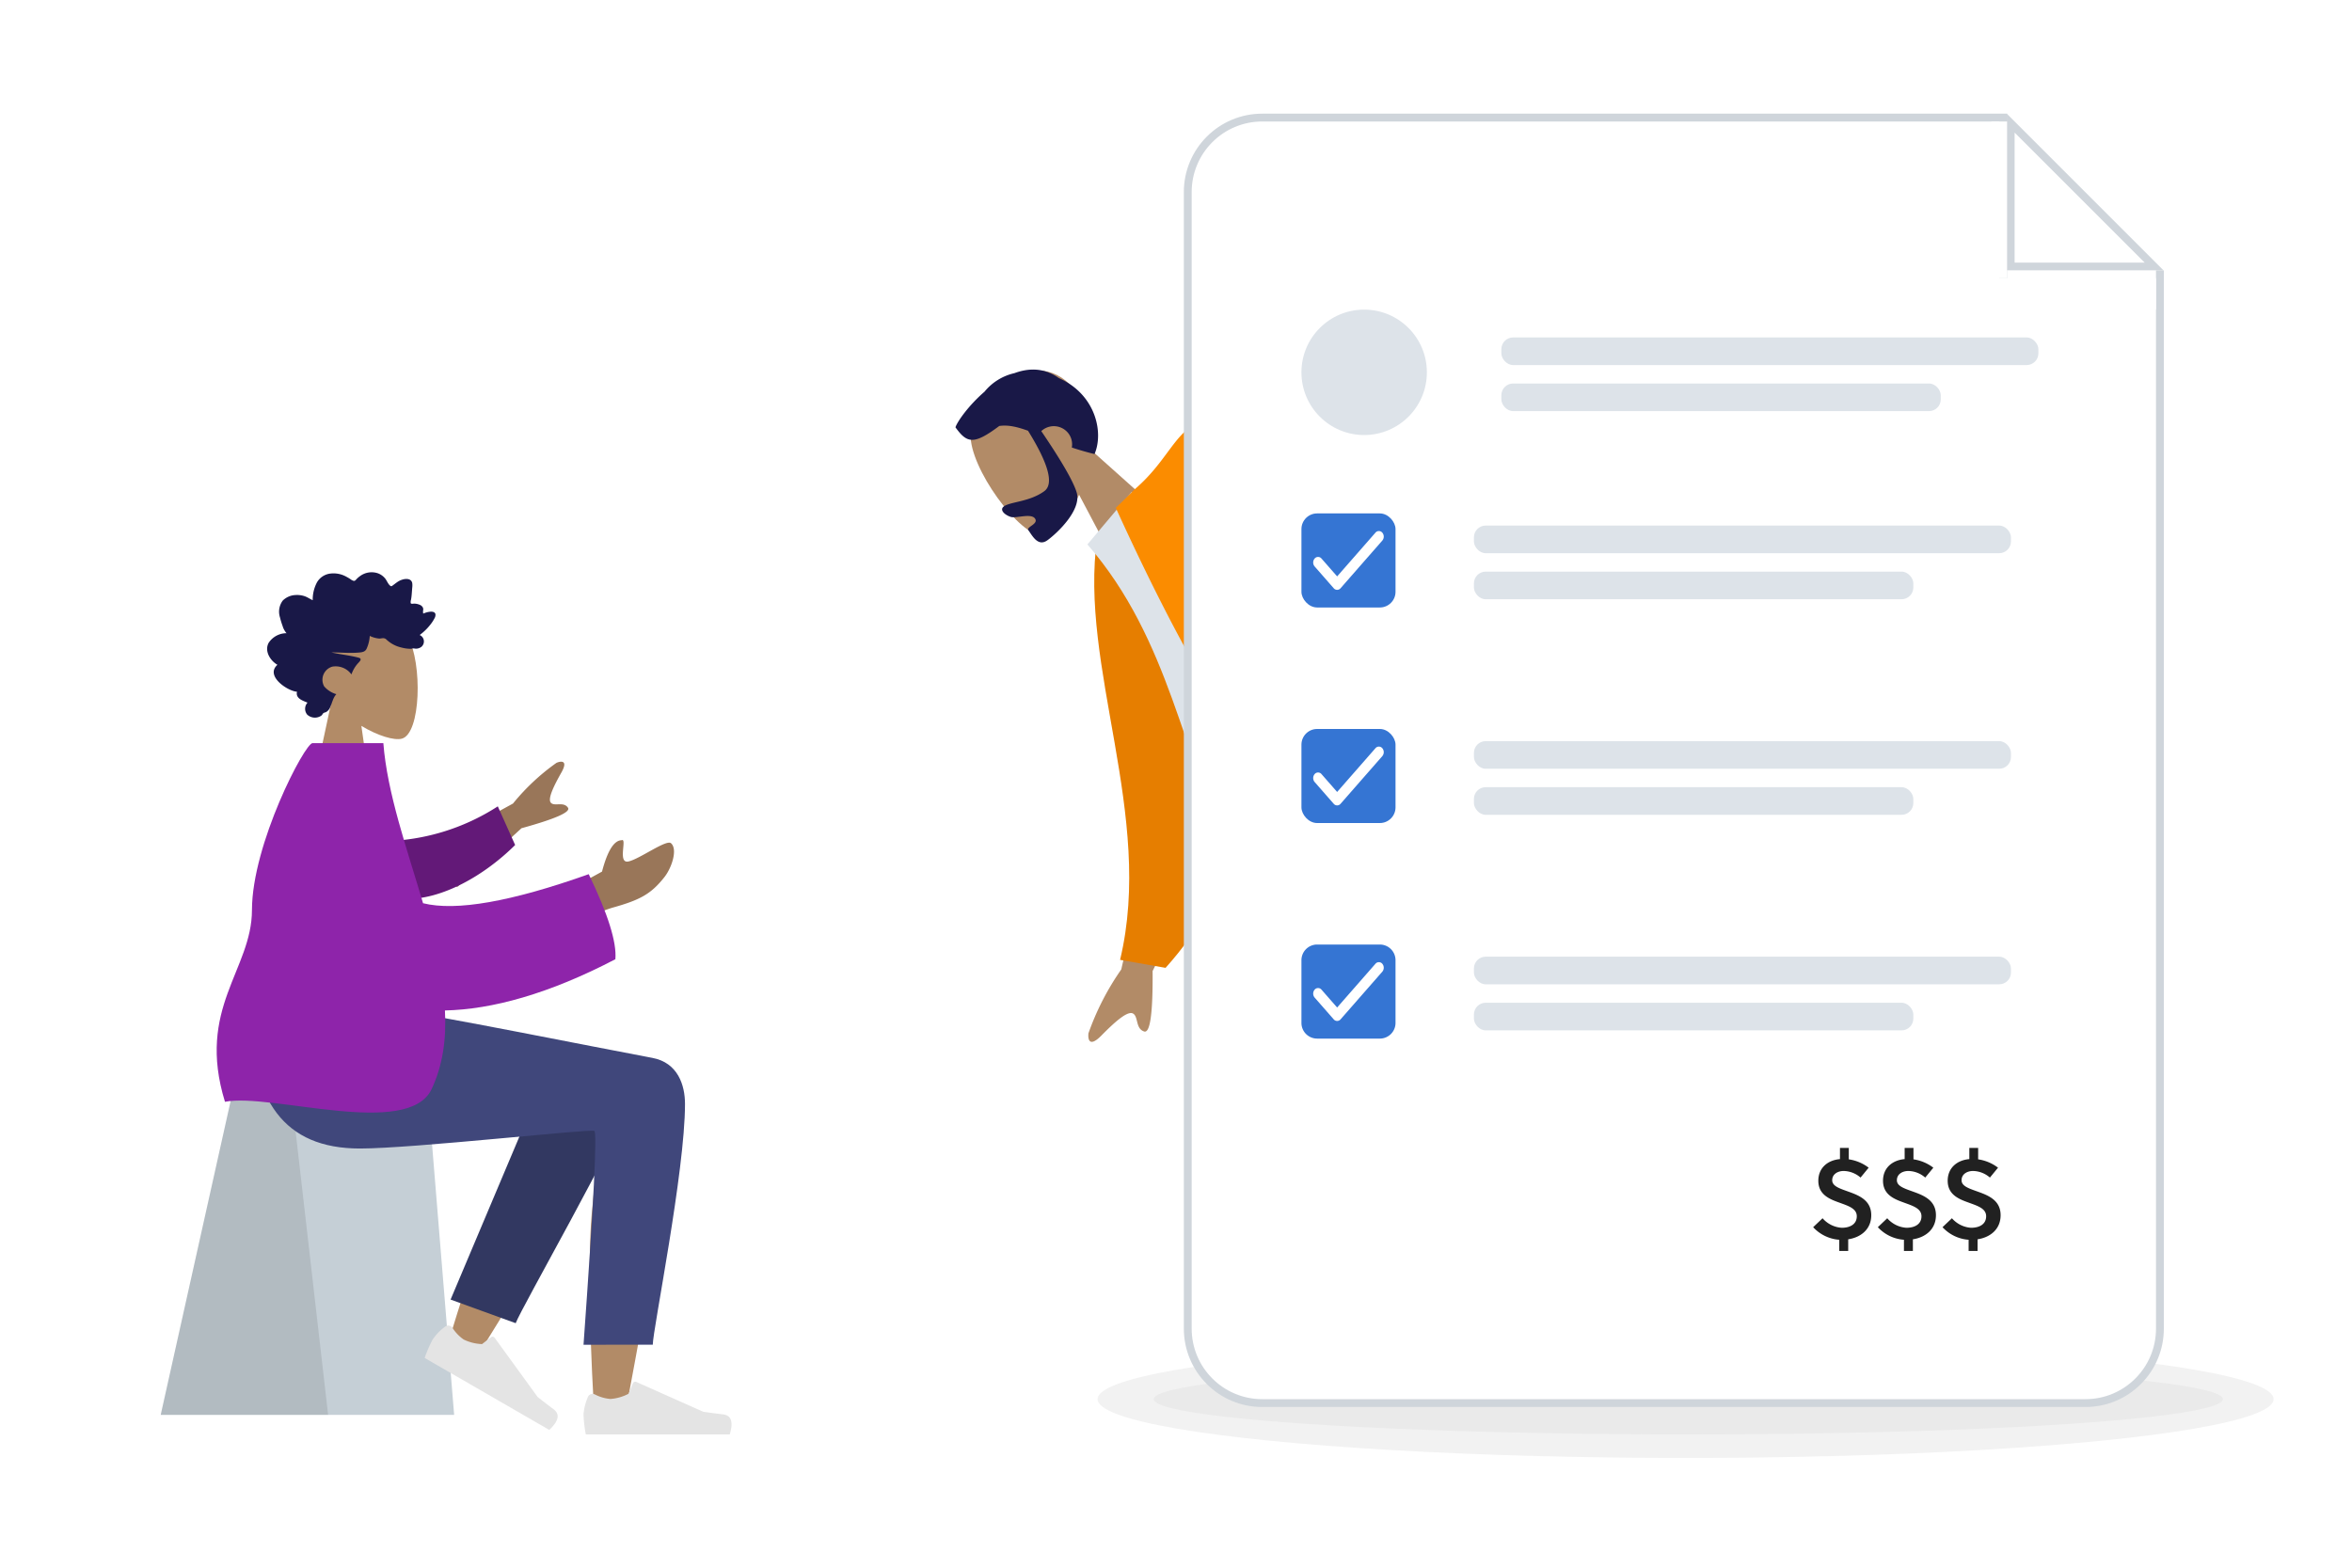 <?xml version="1.0" encoding="UTF-8"?>
<svg xmlns="http://www.w3.org/2000/svg" width="600" height="400" viewBox="0 0 600 400">
  <g id="Group_21781" data-name="Group 21781" transform="translate(-6572 21435)">
    <rect id="Rectangle_8094" data-name="Rectangle 8094" width="600" height="400" transform="translate(6572 -21435)" fill="#fff"></rect>
    <g id="standing-19" transform="translate(7018.855 -21265.471) rotate(129)">
      <g id="humaaan-3" transform="translate(0 0)">
        <g id="Head_Front_Short-Beard" data-name="Head/Front/Short-Beard" transform="matrix(0.966, 0.259, -0.259, 0.966, 64.941, 134.928)">
          <g id="Head" transform="translate(0.087 0)">
            <path id="Path_2434" data-name="Path 2434" d="M6.477,29.923C2.865,34.126.42,39.277.828,45.048,2.006,61.677,25.36,58.019,29.9,49.626s4-29.682-1.868-31.182c-2.341-.6-7.33.867-12.406,3.9L18.815,0H0Z" transform="translate(0 0)" fill="#b28b67" fill-rule="evenodd"></path>
          </g>
          <path id="Hair" d="M16.657,25.512Q17.737,10.6,22.372,10.6c4.635,0,8.568,2.917,10.6,2.917,1.483,0,1.152-1.839.169-3.2-.811-1.125-4.76-2.209-4.76-3.953s3.12-.395,3.12-1.429C31.5,3.217,32.052,0,29.056,0,26.024,0,17.33,1.1,15.841,5.555Q14.4,9.873,13.976,23.45a4.8,4.8,0,0,1-.561.033,4.683,4.683,0,0,1-4.7-4.662,4.628,4.628,0,0,1,1.417-3.335c-1.088-1.523-2.308-3.113-3.706-4.755C1.171,13.853-2.726,22.994,2.408,31.775c1.419,4.3,4.631,6.6,8.425,7.666a13.76,13.76,0,0,0,8.957.654c5.279-.449,9.993-2.044,11.329-2.992,0-4.954-.968-6.424-9.24-6.294C19.846,29.745,18.284,27.913,16.657,25.512Z" transform="translate(0 17.7)" fill="#191847" fill-rule="evenodd"></path>
        </g>
        <g id="Body_Hoodie" data-name="Body/Hoodie" transform="translate(25.016 0) rotate(10)">
          <path id="Skin" d="M122.784,69.387l25.007-18.273a67.505,67.505,0,0,0,17-6.8c1.075-.975,2.374-2.949-2.084-2.607s-9.163.5-9.778-1.013,2.083-3.323.839-5.364q-1.243-2.042-11.749,10.238L117.256,55.789Zm-96.015-.631,16.383-.064Q27.978,19.951,26.769,16.968C24.955,12.495,28.793,5.682,30.435,2.02,25.088-.361,25.658,8.456,18.913,5.334,12.757,2.484,8.074-2.68.961,1.687c-.874.537-1.833,2.558.483,4.138,5.768,3.936,14.081,10.824,15.2,13.091Q18.945,23.554,26.769,68.756Z" transform="translate(0 0)" fill="#b28b67" fill-rule="evenodd"></path>
          <path id="Coat-Back" d="M0,87.078l6.652,1.743C33.593,69.475,47.5,29,80.136,9.765L73.541,0C19.685,1.9,2.063,51.219,0,87.078Z" transform="translate(65.736 50.415) rotate(-5)" fill="#e67e00" fill-rule="evenodd"></path>
          <path id="Shirt" d="M0,0H59.983c2.741,0,2.224,3.938,1.828,5.926C57.238,28.861,39.388,53.584,39.388,86.232l-17.3,2.7C7.775,66.029,2.826,37.832,0,0Z" transform="translate(43.775 52.389)" fill="#dde3e9" fill-rule="evenodd"></path>
          <path id="Coat-Front" d="M28.025,99.184a9.883,9.883,0,0,0-5.97,5.029c-6.324,11.355-4.04,17.606,2.718,19.661S37.559,121.7,48.326,121.7a10.889,10.889,0,0,0,1.609-.11l5.416-.308q23.31-78.612,12.858-104.9H21A159.91,159.91,0,0,0,12.969,0H.1Q-1.712,58.429,28.025,99.184Z" transform="translate(16.231 19.625)" fill="#fb8c00" fill-rule="evenodd"></path>
          <path id="Shade" d="M10.281,26.916Q12.508,8.373,17.52,0H0Q4.894,11.356,10.281,26.916Z" transform="translate(37.23 36.007)" fill="rgba(0,0,0,0.1)" fill-rule="evenodd"></path>
        </g>
      </g>
    </g>
    <g id="Group_21780" data-name="Group 21780" transform="translate(280 -8)">
      <g id="Group_21778" data-name="Group 21778" transform="translate(706 2)">
        <ellipse id="Ellipse_77" data-name="Ellipse 77" cx="150" cy="15" rx="150" ry="15" transform="translate(5866 -21087)" fill="#f2f2f2"></ellipse>
        <ellipse id="Ellipse_133" data-name="Ellipse 133" cx="136.364" cy="9" rx="136.364" ry="9" transform="translate(5880.318 -21081)" fill="#eaeaea"></ellipse>
      </g>
      <g id="Group_21779" data-name="Group 21779" transform="translate(-20)">
        <g id="Group_21776" data-name="Group 21776">
          <g id="Subtraction_1" data-name="Subtraction 1" transform="translate(6614 -21398)" fill="#fff">
            <path d="M 230 329 L 20 329 C 17.434 329 14.946 328.498 12.605 327.508 C 10.342 326.551 8.31 325.18 6.565 323.435 C 4.82 321.69 3.45 319.658 2.493 317.395 C 1.502 315.053 1 312.565 1 310 L 1 20 C 1 17.434 1.502 14.946 2.493 12.604 C 3.45 10.342 4.82 8.31 6.565 6.565 C 8.31 4.82 10.342 3.45 12.605 2.493 C 14.946 1.502 17.434 1 20 1 L 209 1 L 209 40 L 209 41 L 210 41 L 249 41 L 249 310 C 249 312.565 248.498 315.053 247.508 317.395 C 246.551 319.658 245.181 321.69 243.435 323.435 C 241.69 325.18 239.658 326.551 237.396 327.508 C 235.054 328.498 232.566 329 230 329 Z" stroke="none"></path>
            <path d="M 230 328 C 232.431 328 234.788 327.525 237.006 326.587 C 239.149 325.68 241.074 324.382 242.728 322.728 C 244.382 321.074 245.68 319.149 246.587 317.006 C 247.525 314.788 248 312.43 248 310 L 248 42 L 210 42 L 208 42 L 208 40 L 208 2 L 20 2 C 17.569 2 15.212 2.476 12.994 3.414 C 10.851 4.32 8.926 5.618 7.272 7.272 C 5.618 8.926 4.32 10.851 3.414 12.994 C 2.476 15.212 2 17.569 2 20 L 2 310 C 2 312.431 2.476 314.788 3.414 317.006 C 4.32 319.149 5.618 321.074 7.272 322.728 C 8.926 324.382 10.851 325.68 12.994 326.587 C 15.212 327.525 17.569 328 20 328 L 230 328 M 230 330 L 20 330 C 17.3 330 14.681 329.471 12.215 328.429 C 9.833 327.421 7.695 325.979 5.858 324.142 C 4.021 322.305 2.579 320.166 1.572 317.785 C 0.529 315.319 6.162516365293413e-05 312.7 6.162516365293413e-05 310 L 6.162516365293413e-05 20 C 6.162516365293413e-05 17.3 0.529 14.681 1.572 12.215 C 2.579 9.833 4.021 7.695 5.858 5.858 C 7.695 4.021 9.833 2.579 12.215 1.572 C 14.681 0.529 17.3 -1.407877607562114e-05 20 -1.407877607562114e-05 L 210 -1.407877607562114e-05 L 210 40 L 250 40 L 250 310 C 250 312.7 249.471 315.319 248.429 317.785 C 247.421 320.166 245.979 322.305 244.142 324.142 C 242.306 325.979 240.167 327.421 237.785 328.429 C 235.32 329.471 232.7 330 230 330 Z" stroke="none" fill="#cfd5db"></path>
          </g>
          <g id="Path_2432" data-name="Path 2432" transform="translate(6823.934 -21398)" fill="#fff">
            <path d="M 37.586 39 L 1 39 L 1 2.414 L 37.586 39 Z" stroke="none"></path>
            <path d="M 2 4.828 L 2 38 L 35.172 38 L 2 4.828 M 0 0 L 40 40 L 0 40 L 0 0 Z" stroke="none" fill="#cfd5db"></path>
          </g>
          <g id="Group_21775" data-name="Group 21775">
            <rect id="Rectangle_8097" data-name="Rectangle 8097" width="4" height="40" transform="translate(6820 -21396)" fill="#fff"></rect>
            <rect id="Rectangle_8098" data-name="Rectangle 8098" width="38" height="10" transform="translate(6824 -21358)" fill="#fff"></rect>
          </g>
        </g>
        <circle id="Avatar" cx="16" cy="16" r="16" transform="translate(6643.999 -21348)" fill="#dde3e9"></circle>
        <g id="Text-Stuff" transform="translate(6694.999 -21340.9)">
          <rect id="Label" width="137" height="7.05" rx="3" fill="#dde3e9"></rect>
          <rect id="Label-2" data-name="Label" width="112.096" height="7.05" rx="3" transform="translate(0 11.75)" fill="#dde3e9"></rect>
        </g>
        <g id="Group_21774" data-name="Group 21774" transform="translate(10 -10)">
          <g id="Group_21771" data-name="Group 21771">
            <g id="Group_21770" data-name="Group 21770" transform="translate(6634 -21286)">
              <rect id="Rectangle_41" data-name="Rectangle 41" width="24" height="24" rx="4" fill="#3575d3"></rect>
              <g id="Group_89" data-name="Group 89" transform="translate(3 4.499)">
                <path id="Path_42" data-name="Path 42" d="M144.194,195.427a1.138,1.138,0,0,0,1.759,0L156.6,183.267a1.566,1.566,0,0,0,0-2.009,1.138,1.138,0,0,0-1.759,0l-9.769,11.155-3.984-4.549a1.138,1.138,0,0,0-1.759,0,1.566,1.566,0,0,0,0,2.009Z" transform="translate(-138.966 -180.843)" fill="#fff"></path>
              </g>
            </g>
            <g id="Text-Stuff-2" data-name="Text-Stuff" transform="translate(6677.999 -21282.9)">
              <rect id="Label-3" data-name="Label" width="137" height="7.05" rx="3" fill="#dde3e9"></rect>
              <rect id="Label-4" data-name="Label" width="112.096" height="7.05" rx="3" transform="translate(0 11.75)" fill="#dde3e9"></rect>
            </g>
          </g>
          <g id="Group_21772" data-name="Group 21772" transform="translate(0 55)">
            <g id="Group_21770-2" data-name="Group 21770" transform="translate(6634 -21286)">
              <rect id="Rectangle_41-2" data-name="Rectangle 41" width="24" height="24" rx="4" fill="#3575d3"></rect>
              <g id="Group_89-2" data-name="Group 89" transform="translate(3 4.499)">
                <path id="Path_42-2" data-name="Path 42" d="M144.194,195.427a1.138,1.138,0,0,0,1.759,0L156.6,183.267a1.566,1.566,0,0,0,0-2.009,1.138,1.138,0,0,0-1.759,0l-9.769,11.155-3.984-4.549a1.138,1.138,0,0,0-1.759,0,1.566,1.566,0,0,0,0,2.009Z" transform="translate(-138.966 -180.843)" fill="#fff"></path>
              </g>
            </g>
            <g id="Text-Stuff-3" data-name="Text-Stuff" transform="translate(6677.999 -21282.9)">
              <rect id="Label-5" data-name="Label" width="137" height="7.05" rx="3" fill="#dde3e9"></rect>
              <rect id="Label-6" data-name="Label" width="112.096" height="7.05" rx="3" transform="translate(0 11.75)" fill="#dde3e9"></rect>
            </g>
          </g>
          <g id="Group_21773" data-name="Group 21773" transform="translate(0 110)">
            <g id="Group_21770-3" data-name="Group 21770" transform="translate(6634 -21286)">
              <path id="Path_2437" data-name="Path 2437" d="M4,0H20a4,4,0,0,1,4,4V20a4,4,0,0,1-4,4H4a4,4,0,0,1-4-4V4A4,4,0,0,1,4,0Z" fill="#3575d3"></path>
              <g id="Group_89-3" data-name="Group 89" transform="translate(3 4.499)">
                <path id="Path_42-3" data-name="Path 42" d="M144.194,195.427a1.138,1.138,0,0,0,1.759,0L156.6,183.267a1.566,1.566,0,0,0,0-2.009,1.138,1.138,0,0,0-1.759,0l-9.769,11.155-3.984-4.549a1.138,1.138,0,0,0-1.759,0,1.566,1.566,0,0,0,0,2.009Z" transform="translate(-138.966 -180.843)" fill="#fff"></path>
              </g>
            </g>
            <g id="Text-Stuff-4" data-name="Text-Stuff" transform="translate(6677.999 -21282.9)">
              <rect id="Label-7" data-name="Label" width="137" height="7.05" rx="3" fill="#dde3e9"></rect>
              <rect id="Label-8" data-name="Label" width="112.096" height="7.05" rx="3" transform="translate(0 11.75)" fill="#dde3e9"></rect>
            </g>
          </g>
        </g>
        <path id="Path_2438" data-name="Path 2438" d="M.54-2.88A10.029,10.029,0,0,0,7.2.33V3.18H9.48V.21c3.18-.48,5.88-2.52,5.88-6.15,0-3.66-2.88-4.95-5.55-5.91-2.28-.84-4.41-1.41-4.41-3,0-1.65,1.53-2.37,2.91-2.37a6.735,6.735,0,0,1,4.32,1.68l2.07-2.52a10.909,10.909,0,0,0-5.07-2.13V-23.1H7.38v2.85c-3.15.27-5.52,2.25-5.52,5.52,0,3.45,2.67,4.62,5.19,5.52,2.34.87,4.62,1.5,4.62,3.54,0,2.01-1.68,2.94-3.84,2.94A7.07,7.07,0,0,1,2.94-5.16Zm16.5,0A10.029,10.029,0,0,0,23.7.33V3.18h2.28V.21c3.18-.48,5.88-2.52,5.88-6.15,0-3.66-2.88-4.95-5.55-5.91-2.28-.84-4.41-1.41-4.41-3,0-1.65,1.53-2.37,2.91-2.37a6.735,6.735,0,0,1,4.32,1.68l2.07-2.52a10.909,10.909,0,0,0-5.07-2.13V-23.1H23.88v2.85c-3.15.27-5.52,2.25-5.52,5.52,0,3.45,2.67,4.62,5.19,5.52,2.34.87,4.62,1.5,4.62,3.54,0,2.01-1.68,2.94-3.84,2.94a7.07,7.07,0,0,1-4.89-2.43Zm16.5,0A10.029,10.029,0,0,0,40.2.33V3.18h2.28V.21c3.18-.48,5.88-2.52,5.88-6.15,0-3.66-2.88-4.95-5.55-5.91-2.28-.84-4.41-1.41-4.41-3,0-1.65,1.53-2.37,2.91-2.37a6.735,6.735,0,0,1,4.32,1.68l2.07-2.52a10.909,10.909,0,0,0-5.07-2.13V-23.1H40.38v2.85c-3.15.27-5.52,2.25-5.52,5.52,0,3.45,2.67,4.62,5.19,5.52,2.34.87,4.62,1.5,4.62,3.54,0,2.01-1.68,2.94-3.84,2.94a7.07,7.07,0,0,1-4.89-2.43Z" transform="translate(6774 -21111)" fill="#212121"></path>
      </g>
    </g>
    <g id="sitting-2" transform="translate(6605 -21289)">
      <g id="A-Human_Sitting" data-name="A-Human/Sitting">
        <g id="Head_Front_Rad" data-name="Head/Front/Rad" transform="translate(35.148)">
          <g id="Head-2" data-name="Head" transform="translate(11.065 10.414)">
            <path id="Path_2433" data-name="Path 2433" d="M5.378,22.449c-3-3.52-5.029-7.835-4.69-12.669C1.665-4.149,21.055-1.085,24.827,5.945s3.324,24.863-1.551,26.12c-1.944.5-6.085-.726-10.3-3.267l2.646,18.717H0Z" transform="translate(0 0)" fill="#b28b67" fill-rule="evenodd"></path>
          </g>
          <path id="hair-2" data-name="hair" d="M38.016,21.543a4.882,4.882,0,0,1,1.018,1.891,19.128,19.128,0,0,1,.652,2.148,4.73,4.73,0,0,1-.713,4.284,4.913,4.913,0,0,1-3.254,1.409,5.98,5.98,0,0,1-2.307-.292c-.735-.242-1.369-.723-2.081-1.022a9.311,9.311,0,0,1-1.1,4.576,4.562,4.562,0,0,1-3.4,2.216A6.735,6.735,0,0,1,22.7,35.92c-.322-.174-.64-.356-.945-.563a2.65,2.65,0,0,0-.821-.451c-.334-.078-.5.115-.717.358a5.447,5.447,0,0,1-.845.761,4.977,4.977,0,0,1-4.657.8,4.328,4.328,0,0,1-1.9-1.373c-.433-.568-.742-1.47-1.34-1.866-.254-.168-.433.055-.664.219-.347.247-.678.52-1.029.761a4.713,4.713,0,0,1-1.6.723c-.837.194-1.994.148-2.234-.948a4.526,4.526,0,0,1,.008-1.267c.04-.57.081-1.14.131-1.709a12.337,12.337,0,0,1,.167-1.274,1.864,1.864,0,0,0,.083-.874c-.121-.283-.681-.122-.92-.132a3.634,3.634,0,0,1-1.382-.3,1.488,1.488,0,0,1-.837-.774,1.39,1.39,0,0,1-.023-.728,2.171,2.171,0,0,0-.044-.747C2.5,26.846.3,27.539.023,26.4A1.777,1.777,0,0,1,.3,25.278,9.749,9.749,0,0,1,1.324,23.72a13.937,13.937,0,0,1,2.727-2.646,1.787,1.787,0,0,1-.466-2.994,2.214,2.214,0,0,1,1.626-.472,3.6,3.6,0,0,0,.672.053,1.608,1.608,0,0,1,.3-.1,9.066,9.066,0,0,1,2.494.317,8.225,8.225,0,0,1,3.8,1.989,1.173,1.173,0,0,0,.88.4c.327,0,.648-.093.975-.1a7.024,7.024,0,0,1,2.448.682,9.236,9.236,0,0,1,.8-3.256c.362-.8,1.118-.912,1.86-.981,2.375-.223,4.758.026,7.136.023-2.3-.52-4.68-.735-6.962-1.347-1.031-.277-.244-.972.2-1.454a8.377,8.377,0,0,0,1.64-2.812,4.961,4.961,0,0,0,4.879,1.984A3.482,3.482,0,0,0,28.417,7.98a6.44,6.44,0,0,0-3.116-2C26.148,5.1,26.353,3.8,26.864,2.7a2.347,2.347,0,0,1,1.168-1.341,1.366,1.366,0,0,0,.617-.245c.2-.21.252-.445.512-.626a2.886,2.886,0,0,1,3.576.275,2.334,2.334,0,0,1-.079,3.06c1.105.461,3.118,1.053,2.679,2.775,2.395.159,8.208,4.043,4.995,6.88,1.764,1,3.384,3.433,2.251,5.58a5.459,5.459,0,0,1-4.566,2.481" transform="translate(42.959 37.101) rotate(180)" fill="#191847" fill-rule="evenodd"></path>
        </g>
        <g id="Bottom_Sitting_Skinny-Jeans-1" data-name="Bottom/Sitting/Skinny-Jeans-1" transform="translate(0 111.953)">
          <g id="Objects_Seat_Cube" data-name="Objects/Seat/Cube" transform="translate(8 22.337)">
            <g id="Seat">
              <path id="Seat-Stuff" d="M17.979,0H68.263l6.589,80.71H0Z" fill="#c5cfd6" fill-rule="evenodd"></path>
              <path id="Seat-Stuff-2" data-name="Seat-Stuff" d="M17.979,0H33.444L42.7,80.71H0Z" fill="rgba(0,0,0,0.1)" fill-rule="evenodd"></path>
            </g>
          </g>
          <path id="Skin-2" data-name="Skin" d="M44.18,3.793C49.541.574,58.536,4.71,58.53,9.314c-.018,13.776-12.59,78.7-13.247,82.8s-7.688,5.188-8.1.013c-.652-8.234-1.862-36.739-.651-49.933.5-5.446,1.038-10.633,1.568-15.26Q28.208,44.81,7.5,78.11L0,74.685Q8.83,45.595,14.48,33.611c6.45-13.68,12.5-25.394,15.044-29.521C33.528-2.4,40.5-.136,44.18,3.793Z" transform="translate(81.411 9.717)" fill="#b28b67" fill-rule="evenodd"></path>
          <path id="LegLower" d="M0,72.8,3.331,6.724C5.732-4.7,26.051.6,26.043,6.724c-.019,13.9-8.369,61.917-8.374,66.058Z" transform="translate(106.844 5.226) rotate(20)" fill="#323861" fill-rule="evenodd"></path>
          <g id="Accessories_Shoe_Flat-Sneaker" data-name="Accessories/Shoe/Flat-Sneaker" transform="translate(81.547 76.591) rotate(30)">
            <path id="shoe" d="M1.092,3.951A13.976,13.976,0,0,0,0,8.314a32.66,32.66,0,0,0,.587,5.138H37.3q1.431-4.731-1.652-5.108t-5.122-.681L13.46.057a.651.651,0,0,0-.86.329L12.594.4,11.5,3.064A11.706,11.706,0,0,1,6.858,4.4a10.5,10.5,0,0,1-4-1.171h0a1.3,1.3,0,0,0-1.726.641Q1.109,3.907,1.092,3.951Z" transform="translate(0 0)" fill="#e4e4e4" fill-rule="evenodd"></path>
          </g>
          <g id="Accessories_Shoe_Flat-Sneaker-2" data-name="Accessories/Shoe/Flat-Sneaker" transform="translate(115.858 94.595)">
            <path id="shoe-2" data-name="shoe" d="M1.092,3.951A13.976,13.976,0,0,0,0,8.314a32.66,32.66,0,0,0,.587,5.138H37.3q1.431-4.731-1.652-5.108t-5.122-.681L13.46.057a.651.651,0,0,0-.86.329L12.594.4,11.5,3.064A11.706,11.706,0,0,1,6.858,4.4a10.5,10.5,0,0,1-4-1.171h0a1.3,1.3,0,0,0-1.726.641Q1.109,3.907,1.092,3.951Z" transform="translate(0 0)" fill="#e4e4e4" fill-rule="evenodd"></path>
          </g>
          <path id="Leg-and-Butt" d="M111.152,23.714c0,17.292-8.212,57.628-8.217,61.435l-17.669.014q3.879-53.987,2.751-54.568c-1.128-.582-46.246,4.5-59.778,4.5C8.727,35.1.655,22.794,0,0H38.654c7.87.842,48.922,9.122,64.168,11.969C109.349,13.187,111.152,18.95,111.152,23.714Z" transform="translate(30.592 0)" fill="#40477b" fill-rule="evenodd"></path>
        </g>
        <g id="Body_Pointing-Forward" data-name="Body/Pointing-Forward" transform="translate(22.276 43.609)">
          <path id="Skin-3" data-name="Skin" d="M0,23.049,22.592,10.676A55.888,55.888,0,0,1,33.7.281c1.114-.465,3.063-.747,1.24,2.487s-3.593,6.718-2.665,7.714,3.243-.4,4.351,1.26q1.107,1.655-11.864,5.23L8.343,32Zm35.384,10.44,9.924-5.452q2.089-7.948,4.993-8c1.488-.692-1.1,6,1.717,5.422s9.7-5.7,10.889-4.66c1.755,1.538.19,6.259-1.653,8.608-3.445,4.39-6.3,5.891-13.348,7.857a38.76,38.76,0,0,0-11.957,6.181Z" transform="translate(52.991 4.744)" fill="#997659" fill-rule="evenodd"></path>
          <path id="Sleeve" d="M3.583,4.142A55.512,55.512,0,0,0,34.335,0l2.825,10.431c-8.877,6.4-20.653,10.944-30.042,9.186A8.626,8.626,0,0,1,3.583,4.142Z" transform="translate(37.802 21.506) rotate(-9)" fill="#631978" fill-rule="evenodd"></path>
          <path id="Clothes" d="M52.644,40.851q12.6,3.143,42.263-7.412,7.357,15.221,6.8,21.7C84.746,64,70.206,67.953,58.228,68.214c.381,7.108-.484,13.871-3.391,20.05-5.975,12.7-40.96.939-52.723,3.254C-5.252,67.6,8.991,57.873,9,42.566,9.015,25.8,22.476,0,24.456,0h18.06C43.512,12.8,48.528,26.912,52.644,40.851Z" transform="translate(0 0)" fill="#8e24aa" fill-rule="evenodd"></path>
        </g>
      </g>
    </g>
  </g>
</svg>
